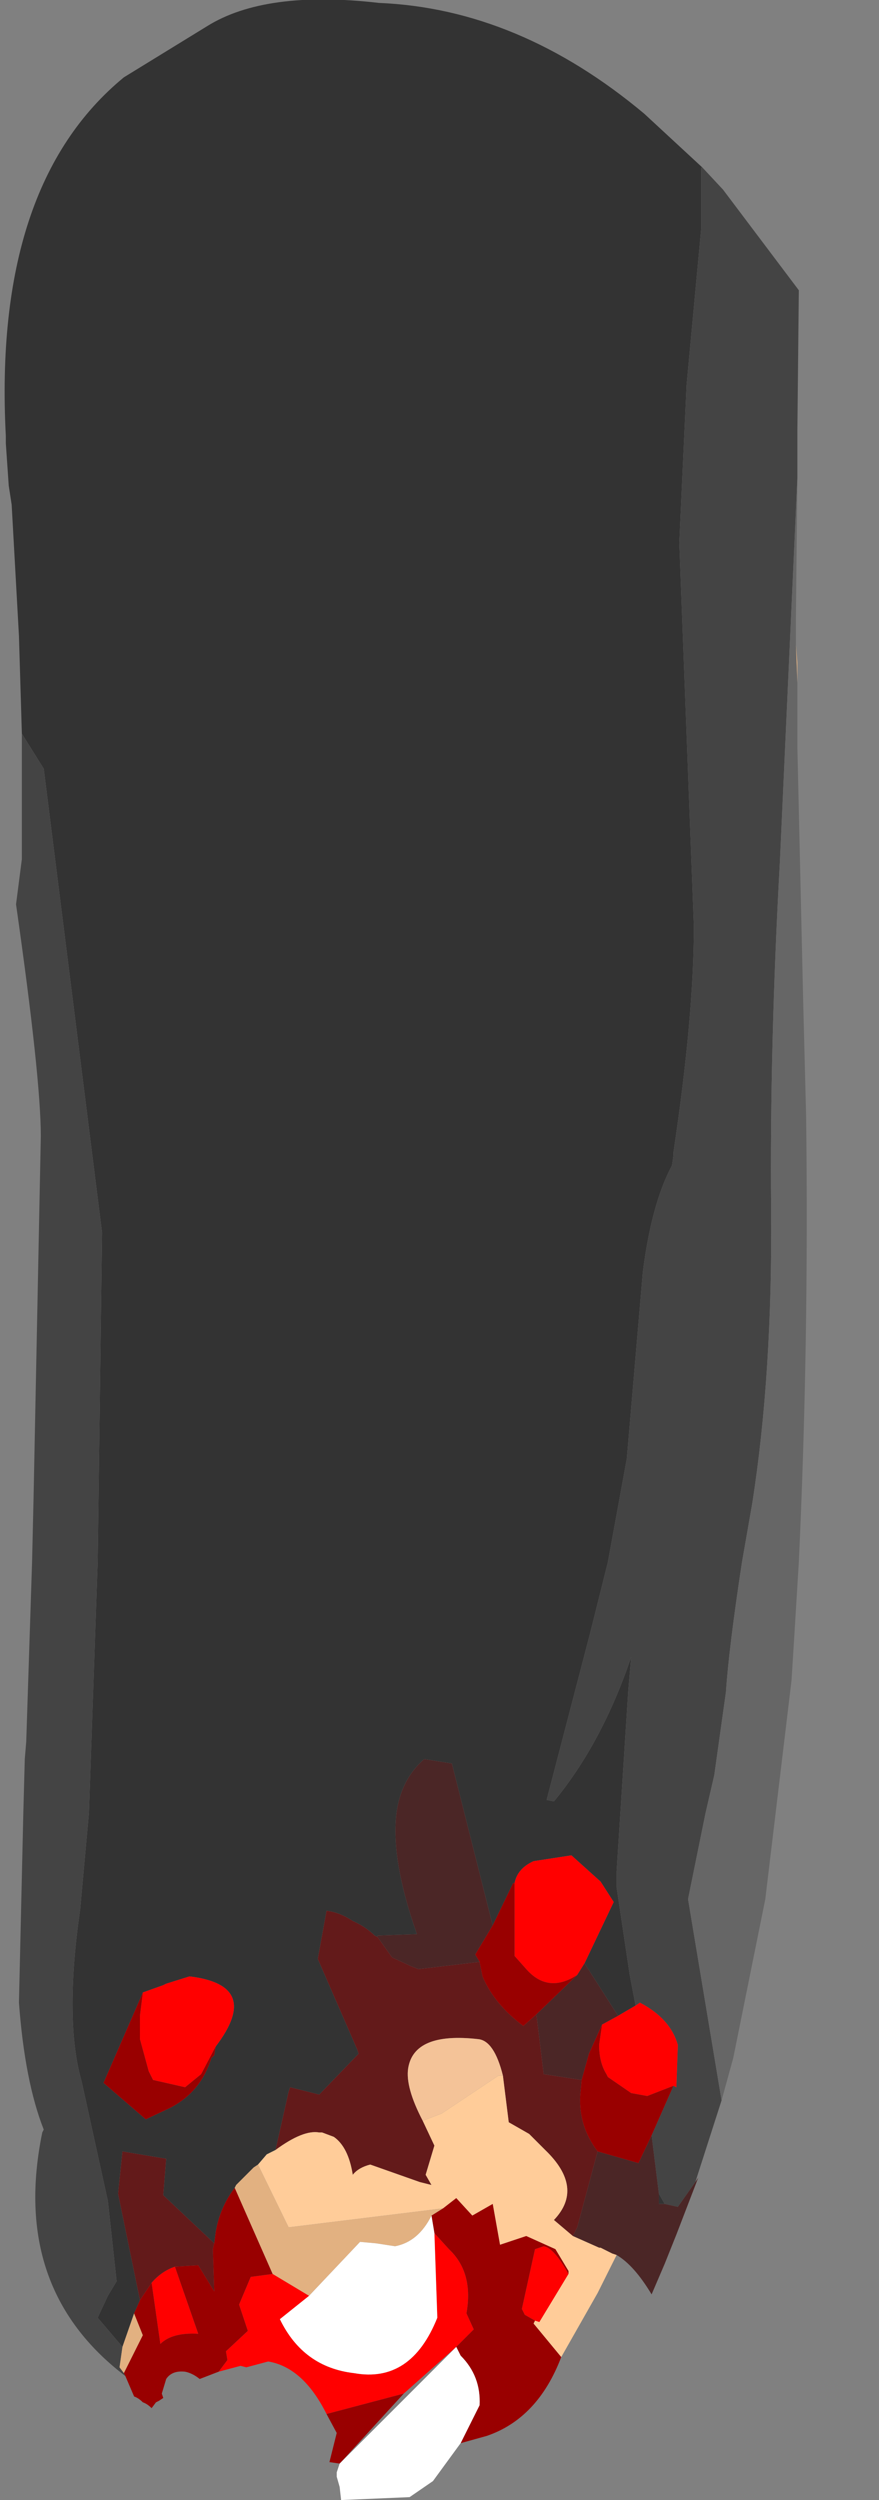 <?xml version="1.0" encoding="UTF-8" standalone="no"?>
<svg xmlns:ffdec="https://www.free-decompiler.com/flash" xmlns:xlink="http://www.w3.org/1999/xlink" ffdec:objectType="frame" height="85.7px" width="30.15px" xmlns="http://www.w3.org/2000/svg">
  <rect width="100%" height="100%" fill="#808080" stroke="none"/>
  <g transform="matrix(1.0, 0.0, 0.0, 1.0, 14.25, 43.9)">
    <use ffdec:characterId="2094" height="85.7" transform="matrix(1.0, 0.0, 0.0, 1.0, -14.1, -43.9)" width="27.5" xlink:href="#shape0"/>
  </g>
  <defs>
    <g id="shape0" transform="matrix(1.0, 0.0, 0.0, 1.0, 14.1, 43.9)">
      <path d="M9.85 -38.15 L9.8 -38.15 9.8 -36.05 9.3 -30.7 9.05 -25.3 9.55 -12.15 Q9.55 -9.05 8.85 -4.4 L8.85 -4.3 8.8 -3.95 Q8.1 -2.65 7.8 -0.3 L7.25 6.1 6.6 9.65 6.0 12.05 4.5 17.8 4.75 17.85 Q6.4 15.85 7.4 12.9 L7.3 14.05 6.9 20.25 6.9 20.7 6.9 20.8 7.35 23.8 7.55 24.85 6.95 25.2 5.8 23.4 6.8 21.3 6.35 20.6 5.35 19.7 4.05 19.9 Q3.5 20.15 3.4 20.65 L3.35 20.65 2.65 22.1 1.25 16.55 0.3 16.4 Q-0.5 17.1 -0.65 18.25 -0.85 19.85 0.05 22.4 L-1.3 22.45 -1.3 22.5 -1.4 22.45 Q-1.7 22.15 -2.15 21.95 -2.6 21.65 -3.05 21.6 L-3.35 23.25 -2.0 26.35 -1.95 26.5 -3.3 27.9 -4.3 27.65 -4.35 27.8 -4.8 29.8 -5.0 29.9 -5.1 29.95 -5.4 30.3 -5.55 30.4 -6.15 31.0 -6.2 31.1 Q-6.7 31.75 -6.85 32.6 L-6.9 33.0 -8.65 31.35 -8.55 30.1 -10.05 29.85 -10.2 31.3 -9.45 34.95 -9.65 35.4 -10.05 36.55 -10.9 35.55 -10.55 34.8 -10.25 34.3 -10.55 31.55 -11.45 27.45 Q-12.05 25.35 -11.5 21.55 L-11.2 18.25 -10.9 9.65 -10.75 -1.65 -12.75 -17.55 -13.5 -18.75 -13.6 -22.1 -13.85 -26.6 -13.95 -27.25 -14.05 -28.7 -14.05 -28.95 Q-14.5 -37.55 -10.0 -41.25 L-7.15 -43.0 Q-5.15 -44.25 -1.25 -43.8 3.55 -43.6 7.85 -40.0 L9.85 -38.15 M8.35 31.3 L8.55 31.65 8.35 31.65 8.35 31.3 M-6.85 26.25 Q-5.25 24.15 -7.75 23.85 L-8.55 24.1 -8.65 24.15 -9.35 24.4 -10.7 27.5 -9.25 28.75 -8.4 28.35 Q-7.35 27.8 -7.0 26.65 L-6.9 26.55 -6.85 26.25" fill="#333333" fill-rule="evenodd" stroke="none"/>
      <path d="M7.55 24.85 L7.35 23.8 6.9 20.8 6.9 20.7 6.9 20.25 7.3 14.05 7.4 12.9 Q6.4 15.85 4.75 17.85 L4.5 17.8 6.0 12.05 6.6 9.65 7.25 6.1 7.8 -0.3 Q8.1 -2.65 8.8 -3.95 L8.85 -4.3 8.85 -4.4 Q9.55 -9.05 9.55 -12.15 L9.05 -25.3 9.3 -30.7 9.8 -36.05 9.8 -38.15 9.85 -38.15 10.55 -37.4 13.15 -33.95 13.1 -29.1 13.1 -27.5 12.5 -14.35 Q12.15 -8.05 12.2 -2.45 12.25 3.2 11.55 7.65 L11.2 9.65 Q10.75 12.6 10.65 14.1 L10.25 16.95 9.95 18.25 9.35 21.2 10.5 28.1 9.6 30.9 9.0 31.75 8.55 31.65 8.35 31.3 8.1 29.3 8.85 27.6 8.95 27.65 9.0 26.2 Q8.75 25.3 7.7 24.75 L7.55 24.85 M-13.5 -18.75 L-12.75 -17.55 -10.75 -1.65 -10.9 9.65 -11.2 18.25 -11.5 21.55 Q-12.05 25.35 -11.45 27.45 L-10.55 31.55 -10.25 34.3 -10.55 34.8 -10.9 35.55 -10.05 36.55 -10.15 37.25 -10.0 37.45 -9.95 37.55 Q-13.9 34.55 -12.8 29.2 L-12.75 29.1 Q-13.4 27.45 -13.6 24.75 L-13.45 18.25 -13.4 16.4 -13.35 15.8 -13.15 9.65 -13.1 7.5 -12.85 -4.95 Q-12.85 -6.95 -13.7 -12.9 L-13.5 -14.45 -13.5 -18.75" fill="#444444" fill-rule="evenodd" stroke="none"/>
      <path d="M10.5 28.1 L9.35 21.2 9.95 18.25 10.25 16.95 10.65 14.1 Q10.75 12.6 11.2 9.65 L11.55 7.65 Q12.25 3.2 12.2 -2.45 12.15 -8.05 12.5 -14.35 L13.1 -27.5 13.05 -22.7 13.05 -22.0 13.05 -21.8 13.1 -20.5 13.1 -18.3 13.3 -9.55 13.4 -5.65 Q13.5 2.15 13.15 9.65 L13.0 12.1 12.9 13.7 12.0 21.2 10.9 26.65 10.5 28.1" fill="#666666" fill-rule="evenodd" stroke="none"/>
      <path d="M-10.05 36.55 L-9.65 35.4 -9.35 36.15 -10.0 37.45 -10.15 37.25 -10.05 36.55 M-6.2 31.1 L-6.15 31.0 -5.55 30.4 -5.4 30.3 -4.35 32.45 0.95 31.8 0.55 32.05 Q0.1 32.95 -0.7 33.1 L-1.35 33.0 -1.9 32.95 -3.65 34.8 -4.9 34.05 -6.2 31.1 M13.05 -21.8 L13.1 -21.2 13.1 -20.5 13.05 -21.8" fill="#e2b181" fill-rule="evenodd" stroke="none"/>
      <path d="M3.4 20.65 Q3.5 20.15 4.05 19.9 L5.35 19.7 6.35 20.6 6.8 21.3 5.8 23.4 5.55 23.8 Q4.55 24.45 3.8 23.6 L3.4 23.15 3.4 20.65 M6.95 25.2 L7.55 24.85 7.7 24.75 Q8.75 25.3 9.0 26.2 L8.95 27.65 8.85 27.6 7.95 27.95 7.4 27.85 6.6 27.3 6.55 27.2 Q6.3 26.8 6.3 26.2 L6.4 25.5 6.95 25.2 M4.1 35.65 L3.75 35.45 3.65 35.25 4.1 33.2 4.4 33.1 Q4.75 33.15 5.25 34.05 L4.25 35.7 4.1 35.65 M0.65 32.65 L1.15 33.2 Q2.0 34.0 1.75 35.4 L2.0 35.95 1.4 36.55 -0.4 38.15 -3.05 38.85 Q-3.85 37.25 -5.05 37.05 L-5.8 37.25 -6.0 37.2 -6.75 37.4 -6.45 37.0 -6.5 36.7 -5.75 36.0 -6.05 35.1 -5.65 34.15 -4.9 34.05 -3.65 34.8 -4.65 35.6 Q-3.85 37.25 -2.1 37.45 -0.15 37.8 0.75 35.55 L0.65 32.65 M-9.35 24.4 L-8.65 24.15 -8.55 24.1 -7.75 23.85 Q-5.25 24.15 -6.85 26.25 L-7.35 27.2 -7.9 27.65 -9.0 27.4 -9.15 27.1 -9.45 26.0 -9.45 25.2 -9.35 24.4 M-8.25 33.8 L-7.45 36.1 Q-8.35 36.05 -8.75 36.45 L-9.05 34.35 Q-8.7 33.95 -8.25 33.8" fill="#ff0000" fill-rule="evenodd" stroke="none"/>
      <path d="M-9.45 34.95 L-10.2 31.3 -10.05 29.85 -8.55 30.1 -8.65 31.35 -6.9 33.0 -6.95 33.2 -6.9 34.65 -7.45 33.75 -8.25 33.8 Q-8.7 33.95 -9.05 34.35 L-9.45 34.95 M-4.8 29.8 L-4.35 27.8 -4.3 27.65 -3.3 27.9 -1.95 26.5 -2.0 26.35 -3.35 23.25 -3.05 21.6 Q-2.6 21.65 -2.15 21.95 -1.7 22.15 -1.4 22.45 L-1.3 22.5 -0.8 23.2 -0.15 23.5 0.1 23.6 2.2 23.35 2.3 23.85 Q2.7 24.8 3.7 25.55 L4.15 25.15 4.4 27.2 5.7 27.4 5.65 27.95 Q5.6 29.0 6.25 29.85 L5.55 32.45 5.4 32.75 4.75 32.2 Q5.8 31.1 4.45 29.8 L3.9 29.25 3.2 28.85 3.0 27.25 Q2.7 26.05 2.15 26.0 -0.05 25.75 -0.25 27.0 -0.35 27.65 0.25 28.8 L0.65 29.65 0.35 30.65 0.55 31.0 0.15 30.9 -1.55 30.3 Q-1.95 30.4 -2.15 30.65 -2.3 29.7 -2.8 29.35 L-3.2 29.2 -3.3 29.2 Q-3.85 29.1 -4.8 29.8" fill="#631a1a" fill-rule="evenodd" stroke="none"/>
      <path d="M-1.3 22.5 L-1.3 22.45 0.05 22.4 Q-0.85 19.85 -0.65 18.25 -0.5 17.1 0.3 16.4 L1.25 16.55 2.65 22.1 2.05 23.1 2.2 23.35 0.1 23.6 -0.15 23.5 -0.8 23.2 -1.3 22.5 M5.8 23.4 L6.95 25.2 6.4 25.5 5.95 26.5 5.7 27.4 4.4 27.2 4.15 25.15 5.55 23.8 5.8 23.4 M8.1 29.3 L8.35 31.3 8.35 31.65 8.55 31.65 9.0 31.75 9.6 30.9 9.7 30.75 8.95 32.7 8.55 33.7 8.1 34.75 Q7.5 33.75 6.9 33.4 L6.75 33.35 6.35 33.15 6.3 33.15 5.4 32.75 5.55 32.45 6.25 29.85 7.65 30.25 8.1 29.3" fill="#4b2626" fill-rule="evenodd" stroke="none"/>
      <path d="M-5.4 30.3 L-5.1 29.95 -5.0 29.9 -4.8 29.8 Q-3.85 29.1 -3.3 29.2 L-3.2 29.2 -2.8 29.35 Q-2.3 29.7 -2.15 30.65 -1.95 30.4 -1.55 30.3 L0.15 30.9 0.55 31.0 0.35 30.65 0.65 29.65 0.25 28.8 0.9 28.55 2.85 27.25 3.0 27.25 3.2 28.85 3.9 29.25 4.45 29.8 Q5.8 31.1 4.75 32.2 L5.4 32.75 6.3 33.15 6.35 33.15 6.75 33.35 6.9 33.4 6.25 34.7 5.0 36.9 4.05 35.75 4.1 35.65 4.25 35.7 5.25 34.05 5.25 33.95 4.8 33.2 3.8 32.75 2.9 33.05 2.65 31.65 1.95 32.05 1.4 31.45 0.95 31.8 -4.35 32.45 -5.4 30.3" fill="#ffcc99" fill-rule="evenodd" stroke="none"/>
      <path d="M-9.65 35.4 L-9.45 34.95 -9.05 34.35 -8.75 36.45 Q-8.35 36.05 -7.45 36.1 L-8.25 33.8 -7.45 33.75 -6.9 34.65 -6.95 33.2 -6.9 33.0 -6.85 32.6 Q-6.7 31.75 -6.2 31.1 L-4.9 34.05 -5.65 34.15 -6.05 35.1 -5.75 36.0 -6.5 36.7 -6.45 37.0 -6.75 37.4 -7.4 37.65 Q-7.65 37.45 -7.9 37.4 -8.35 37.35 -8.55 37.65 L-8.7 38.15 -8.65 38.3 -8.8 38.4 -8.9 38.45 -9.05 38.65 Q-9.2 38.5 -9.35 38.45 -9.5 38.3 -9.65 38.25 L-9.95 37.55 -10.0 37.45 -9.35 36.15 -9.65 35.4 M2.65 22.1 L3.35 20.65 3.4 20.65 3.4 23.15 3.8 23.6 Q4.55 24.45 5.55 23.8 L4.15 25.15 3.7 25.55 Q2.7 24.8 2.3 23.85 L2.2 23.35 2.05 23.1 2.65 22.1 M8.85 27.6 L8.1 29.3 7.65 30.25 6.25 29.85 Q5.6 29.0 5.65 27.95 L5.7 27.4 5.95 26.5 6.4 25.5 6.3 26.2 Q6.3 26.8 6.55 27.2 L6.6 27.3 7.4 27.85 7.95 27.95 8.85 27.6 M5.25 34.05 Q4.75 33.15 4.4 33.1 L4.1 33.2 3.65 35.25 3.75 35.45 4.1 35.65 4.05 35.75 5.0 36.9 Q4.2 39.0 2.45 39.6 L1.55 39.85 2.2 38.55 Q2.25 37.55 1.55 36.85 L1.4 36.55 2.0 35.95 1.75 35.4 Q2.0 34.0 1.15 33.2 L0.65 32.65 0.55 32.05 0.95 31.8 1.4 31.45 1.95 32.05 2.65 31.65 2.9 33.05 3.8 32.75 4.8 33.2 5.25 33.95 5.25 34.05 M-3.05 38.85 L-0.4 38.15 -2.6 40.55 -2.95 40.5 -2.7 39.5 -3.05 38.85 M-9.35 24.4 L-9.45 25.2 -9.45 26.0 -9.15 27.1 -9.0 27.4 -7.9 27.65 -7.35 27.2 -6.85 26.25 -6.9 26.55 -7.0 26.65 Q-7.35 27.8 -8.4 28.35 L-9.25 28.75 -10.7 27.5 -9.35 24.4" fill="#990000" fill-rule="evenodd" stroke="none"/>
      <path d="M0.55 32.05 L0.65 32.65 0.75 35.55 Q-0.15 37.8 -2.1 37.45 -3.85 37.25 -4.65 35.6 L-3.65 34.8 -1.9 32.95 -1.35 33.0 -0.7 33.1 Q0.1 32.95 0.55 32.05 M1.4 36.55 L1.55 36.85 Q2.25 37.55 2.2 38.55 L1.55 39.85 0.6 41.15 -0.2 41.7 -2.55 41.8 -2.6 41.35 -2.7 41.0 -2.7 40.85 -2.6 40.55 1.4 36.55" fill="#ffffff" fill-rule="evenodd" stroke="none"/>
      <path d="M3.0 27.25 L2.85 27.25 0.9 28.55 0.25 28.8 Q-0.35 27.65 -0.25 27.0 -0.05 25.75 2.15 26.0 2.7 26.05 3.0 27.25" fill="#f4c398" fill-rule="evenodd" stroke="none"/>
    </g>
  </defs>
</svg>
